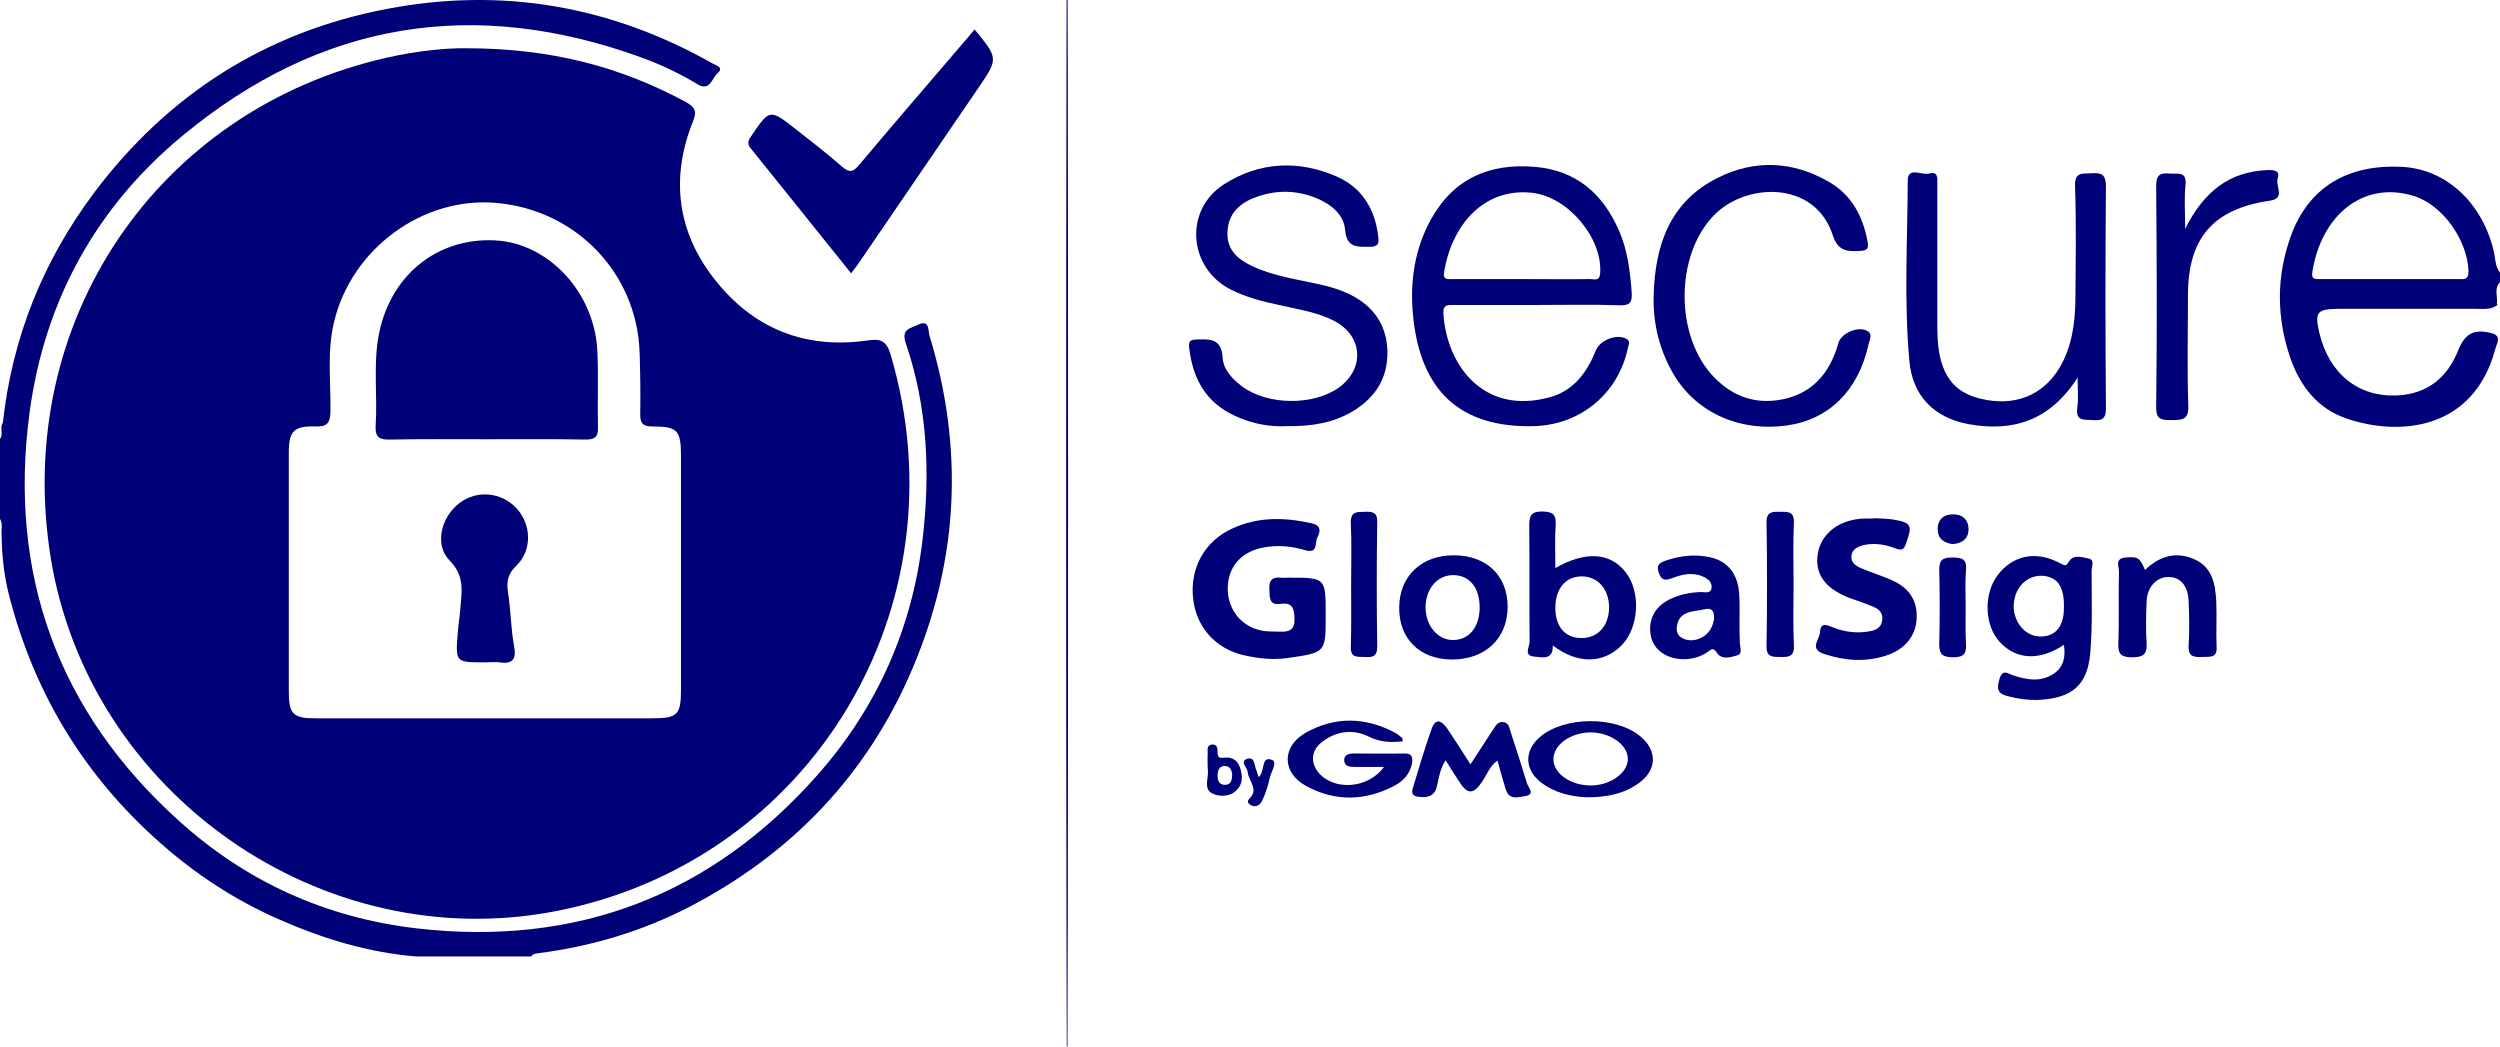 <svg width="86" height="36" viewBox="0 0 86 36" fill="none" xmlns="http://www.w3.org/2000/svg">
<g clip-path="url(#clip0)">
<path d="M31.577 11.173C31.325 11.294 30.986 11.316 31.161 11.811C31.905 13.999 32.004 16.243 31.741 18.519C31.391 21.598 30.177 24.314 28.163 26.613C24.498 30.781 19.859 32.573 14.333 31.936C11.215 31.573 8.469 30.33 6.16 28.24C1.991 24.49 0.274 19.74 1.018 14.186C1.532 10.348 3.315 7.104 6.313 4.641C11.051 0.726 16.325 -0.11 22.069 1.979C22.736 2.221 23.382 2.529 23.984 2.892C24.432 3.167 24.487 2.683 24.684 2.518C24.914 2.32 24.64 2.254 24.52 2.188C21.008 0.198 17.255 -0.451 13.305 0.308C9.147 1.1 5.777 3.244 3.228 6.642C1.477 8.985 0.416 11.624 0.098 14.549C-0.022 14.714 0.131 14.934 0 15.099C0 16.012 0 16.935 0 17.848C0.109 18.024 0.033 18.222 0.055 18.409C0.066 19.091 0.131 19.751 0.295 20.41C1.149 23.809 2.889 26.679 5.504 28.988C6.718 30.066 8.075 30.957 9.574 31.616C11.095 32.287 12.67 32.771 14.333 32.903C15.646 32.903 16.959 32.903 18.272 32.903C18.327 32.815 18.415 32.804 18.502 32.793C20.318 32.562 22.069 32.045 23.688 31.21C27.212 29.384 29.826 26.679 31.391 22.995C32.978 19.256 33.164 15.429 31.971 11.536C31.927 11.371 31.982 10.975 31.577 11.173Z" fill="#000078"/>
<path d="M42.486 14.307C43.077 14.582 43.7 14.692 44.269 14.659C45.123 14.67 45.867 14.549 46.545 14.142C47.322 13.669 47.749 12.998 47.727 12.064C47.694 11.151 47.234 10.524 46.436 10.128C46.118 9.974 45.801 9.875 45.462 9.798C44.652 9.611 43.81 9.512 43.044 9.138C42.584 8.918 42.212 8.6 42.223 8.017C42.234 7.412 42.573 7.038 43.109 6.818C43.853 6.521 44.597 6.521 45.342 6.84C45.812 7.049 46.228 7.39 46.272 7.907C46.326 8.534 46.687 8.49 47.125 8.49C47.42 8.49 47.442 8.369 47.41 8.127C47.3 7.181 46.84 6.444 45.976 6.07C44.663 5.498 43.328 5.564 42.114 6.334C40.724 7.214 40.866 9.215 42.343 9.963C42.869 10.227 43.427 10.37 43.996 10.491C44.652 10.645 45.32 10.733 45.921 11.052C46.884 11.569 46.95 12.679 46.064 13.328C45.177 13.966 43.591 13.944 42.716 13.284C42.387 13.031 42.081 12.712 42.059 12.306C42.015 11.624 41.611 11.668 41.14 11.679C40.899 11.69 40.888 11.778 40.91 11.976C41.031 13.031 41.49 13.856 42.486 14.307Z" fill="#000078"/>
<path d="M71.951 5.96C71.645 5.982 71.36 5.894 71.382 6.411C71.426 7.709 71.404 9.007 71.393 10.315C71.382 11.129 71.273 11.921 70.857 12.636C70.277 13.614 69.292 13.999 68.122 13.713C67.192 13.493 66.732 12.867 66.656 11.668C66.644 11.47 66.644 11.261 66.644 11.063C66.644 9.49 66.644 7.918 66.644 6.334C66.644 6.125 66.677 5.883 66.36 5.971C66.108 6.037 65.627 5.718 65.627 6.213C65.616 8.281 65.496 10.359 65.682 12.416C65.791 13.625 66.535 14.373 67.728 14.593C69.227 14.857 70.507 14.494 71.47 12.988C71.47 13.449 71.502 13.735 71.459 14.021C71.393 14.505 71.7 14.428 71.995 14.45C72.345 14.483 72.454 14.373 72.444 14.01C72.422 11.481 72.422 8.952 72.444 6.422C72.444 6.004 72.301 5.938 71.951 5.96Z" fill="#000078"/>
<path d="M33.175 1.429C31.96 2.848 30.746 4.256 29.553 5.674C29.345 5.927 29.214 5.949 28.962 5.729C28.459 5.289 27.923 4.872 27.387 4.454C26.478 3.739 26.478 3.739 25.833 4.696C25.724 4.85 25.702 4.96 25.833 5.114C26.982 6.532 28.109 7.951 29.279 9.402C29.4 9.248 29.498 9.116 29.586 8.984C30.942 6.994 32.299 5.015 33.656 3.024C34.345 2.012 34.345 2.012 33.525 1.012C33.404 1.166 33.284 1.298 33.175 1.429Z" fill="#000078"/>
<path d="M61.458 14.637C62.913 14.439 63.931 13.438 64.281 11.833C64.314 11.69 64.423 11.503 64.248 11.393C63.942 11.195 63.329 11.459 63.242 11.8C62.979 12.735 62.443 13.45 61.469 13.703C60.517 13.944 59.675 13.703 58.974 12.988C57.618 11.602 57.607 8.809 58.953 7.412C60.047 6.279 62.421 6.191 63.045 8.083C63.22 8.633 63.526 8.655 63.964 8.633C64.259 8.622 64.292 8.534 64.237 8.27C64.073 7.423 63.69 6.708 62.935 6.268C61.677 5.532 60.353 5.477 59.073 6.125C57.432 6.95 56.928 8.457 56.885 10.183C56.863 11.085 57.06 11.932 57.486 12.724C58.241 14.142 59.773 14.868 61.458 14.637Z" fill="#000078"/>
<path d="M42.803 22.544C43.295 22.654 43.799 22.709 44.324 22.632C45.604 22.445 45.604 22.456 45.604 21.158C45.604 19.872 45.604 19.872 44.335 19.872C44.247 19.872 44.149 19.883 44.061 19.872C43.744 19.839 43.645 19.982 43.667 20.29C43.678 20.564 43.656 20.828 44.05 20.773C44.455 20.718 44.521 20.916 44.532 21.279C44.543 21.675 44.346 21.741 44.039 21.73C43.853 21.719 43.678 21.73 43.492 21.708C42.748 21.598 42.256 21.026 42.234 20.29C42.223 19.52 42.672 18.992 43.438 18.838C43.93 18.739 44.422 18.783 44.893 18.926C45.352 19.058 45.221 18.673 45.319 18.486C45.44 18.255 45.429 18.068 45.123 18.002C44.193 17.793 43.284 17.771 42.398 18.178C41.446 18.607 40.932 19.531 41.041 20.575C41.14 21.554 41.807 22.324 42.803 22.544Z" fill="#000078"/>
<path d="M78.352 6.147C78.439 5.861 78.243 5.85 78.002 5.85C76.689 5.905 75.814 6.587 75.168 7.874C75.168 7.269 75.135 6.818 75.179 6.378C75.234 5.872 74.916 5.993 74.643 5.971C74.314 5.938 74.172 6.004 74.172 6.4C74.194 8.93 74.205 11.459 74.172 13.977C74.161 14.45 74.358 14.45 74.708 14.45C75.08 14.45 75.299 14.439 75.277 13.944C75.234 12.68 75.266 11.415 75.266 10.15C75.266 8.193 76.131 7.192 78.067 6.906C78.647 6.829 78.264 6.4 78.352 6.147Z" fill="#000078"/>
<path d="M65.058 19.949C64.73 19.806 64.379 19.696 64.04 19.553C63.854 19.476 63.657 19.355 63.69 19.113C63.723 18.86 63.953 18.783 64.172 18.739C64.522 18.673 64.872 18.739 65.189 18.86C65.419 18.948 65.496 18.915 65.572 18.684C65.791 18.068 65.758 17.98 65.113 17.87C64.894 17.837 64.675 17.837 64.456 17.826V17.837C64.347 17.837 64.237 17.837 64.128 17.837C63.264 17.87 62.64 18.354 62.53 19.058C62.421 19.762 62.804 20.279 63.701 20.598C63.953 20.686 64.215 20.773 64.467 20.884C64.642 20.96 64.773 21.092 64.752 21.312C64.73 21.554 64.576 21.664 64.358 21.708C63.92 21.796 63.482 21.752 63.067 21.587C62.859 21.51 62.629 21.378 62.607 21.752C62.596 22.005 62.213 22.324 62.76 22.5C63.471 22.731 64.183 22.786 64.905 22.544C65.539 22.335 65.911 21.862 65.933 21.268C65.966 20.62 65.627 20.191 65.058 19.949Z" fill="#000078"/>
<path d="M76.24 20.696C76.207 20.091 76.109 19.508 75.474 19.233C74.862 18.969 74.303 19.112 73.789 19.607C73.603 19.167 73.527 19.145 73.122 19.178C72.728 19.211 72.903 19.497 72.892 19.673C72.87 20.498 72.903 21.323 72.87 22.148C72.859 22.521 72.99 22.61 73.341 22.61C73.702 22.61 73.866 22.532 73.844 22.126C73.811 21.653 73.822 21.169 73.844 20.696C73.855 20.201 74.183 19.849 74.588 19.849C74.993 19.838 75.266 20.146 75.288 20.663C75.31 21.18 75.321 21.686 75.288 22.203C75.266 22.599 75.474 22.61 75.759 22.599C76.01 22.587 76.284 22.654 76.251 22.236C76.229 21.719 76.262 21.213 76.24 20.696Z" fill="#000078"/>
<path d="M48.317 25.92C47.737 25.931 47.158 25.92 46.567 25.92C46.414 25.92 46.249 25.953 46.239 26.14C46.239 26.36 46.425 26.382 46.6 26.382C46.917 26.382 47.234 26.382 47.606 26.382C47.059 27.151 45.855 27.206 45.341 26.558C45.068 26.206 45.111 25.788 45.505 25.502C45.998 25.139 46.567 25.073 47.103 25.348C47.486 25.535 47.847 25.546 48.252 25.502C48.241 25.447 48.252 25.392 48.23 25.381C48.142 25.315 48.066 25.238 47.967 25.194C46.961 24.666 45.932 24.644 44.937 25.194C44.083 25.667 44.083 26.58 44.937 27.041C45.932 27.58 46.961 27.558 47.967 27.03C48.263 26.877 48.492 26.635 48.569 26.283C48.602 26.096 48.602 25.909 48.317 25.92Z" fill="#000078"/>
<path d="M51.95 25.128C51.917 25.007 51.885 24.875 51.731 24.842C51.556 24.809 51.469 24.93 51.392 25.051C51.141 25.447 50.878 25.832 50.583 26.294C50.298 25.843 50.046 25.447 49.784 25.062C49.609 24.809 49.39 24.666 49.248 25.073C49.007 25.744 48.81 26.426 48.602 27.107C48.536 27.316 48.613 27.393 48.832 27.415C49.182 27.448 49.379 27.349 49.445 26.986C49.499 26.712 49.554 26.426 49.729 26.151C49.893 26.415 50.035 26.646 50.189 26.877C50.484 27.349 50.692 27.338 51.009 26.855C51.162 26.624 51.25 26.349 51.513 26.162C51.611 26.525 51.699 26.832 51.797 27.151C51.917 27.547 52.246 27.415 52.486 27.382C52.815 27.327 52.574 27.085 52.53 26.953C52.344 26.338 52.147 25.733 51.95 25.128Z" fill="#000078"/>
<path d="M61.699 20.114C61.699 19.399 61.677 18.684 61.71 17.969C61.721 17.595 61.513 17.606 61.261 17.606C60.999 17.606 60.758 17.573 60.769 17.98C60.791 19.388 60.791 20.806 60.769 22.214C60.758 22.61 60.966 22.599 61.25 22.599C61.546 22.61 61.732 22.577 61.71 22.192C61.677 21.499 61.699 20.806 61.699 20.114Z" fill="#000078"/>
<path d="M46.95 17.606C46.687 17.617 46.458 17.573 46.468 17.991C46.501 18.684 46.479 19.377 46.479 20.07C46.479 20.795 46.49 21.532 46.468 22.258C46.458 22.643 46.698 22.588 46.928 22.599C47.18 22.61 47.377 22.621 47.377 22.247C47.355 20.817 47.355 19.399 47.377 17.969C47.388 17.617 47.212 17.595 46.95 17.606Z" fill="#000078"/>
<path d="M36.709 37.5C36.727 37.5 36.742 28.308 36.742 16.968C36.742 5.629 36.727 -3.563 36.709 -3.563C36.691 -3.563 36.676 5.629 36.676 16.968C36.676 28.308 36.691 37.5 36.709 37.5Z" fill="#000078"/>
<path d="M67.159 19.179C66.841 19.179 66.71 19.245 66.71 19.597C66.732 20.433 66.732 21.279 66.71 22.115C66.699 22.5 66.809 22.61 67.192 22.61C67.564 22.61 67.651 22.478 67.629 22.137C67.607 21.719 67.618 21.301 67.618 20.883C67.618 20.465 67.597 20.048 67.629 19.63C67.673 19.223 67.487 19.179 67.159 19.179Z" fill="#000078"/>
<path d="M67.17 17.694C66.874 17.694 66.656 17.859 66.656 18.2C66.656 18.53 66.863 18.673 67.17 18.717C67.476 18.695 67.706 18.552 67.717 18.233C67.728 17.87 67.498 17.683 67.17 17.694Z" fill="#000078"/>
<path d="M43.755 26.14C43.361 25.997 43.536 26.525 43.296 26.734C43.263 26.624 43.241 26.558 43.219 26.492C43.142 26.338 43.175 26.008 42.891 26.107C42.639 26.206 42.913 26.404 42.924 26.569C42.946 26.844 43.252 27.097 43.055 27.383C42.978 27.493 42.847 27.559 42.989 27.669C43.153 27.801 43.328 27.713 43.405 27.57C43.525 27.328 43.613 27.064 43.668 26.8C43.711 26.58 43.963 26.217 43.755 26.14Z" fill="#000078"/>
<path d="M86 9.38C85.814 9.149 85.847 8.841 85.77 8.577C85.354 6.939 84.129 5.817 82.63 5.74C80.748 5.641 79.413 6.455 78.811 8.104C78.297 9.512 78.308 10.942 78.8 12.349C79.14 13.306 79.741 14.065 80.715 14.395C82.543 15.022 85.07 14.791 85.825 12.052C85.847 11.964 85.88 11.877 85.912 11.789C85.989 11.525 85.803 11.481 85.617 11.437C85.092 11.327 84.785 11.492 84.567 12.041C84.184 12.998 83.505 13.548 82.466 13.603C81.131 13.669 80.114 12.855 79.785 11.448C79.621 10.744 79.698 10.634 80.409 10.623C81.995 10.623 83.571 10.623 85.157 10.623C85.409 10.623 85.672 10.667 85.901 10.502C85.912 10.491 85.912 10.48 85.912 10.469C85.901 10.469 85.901 10.469 85.891 10.469C85.934 10.216 85.781 9.93 86 9.71C86 9.6 86 9.49 86 9.38ZM84.578 9.6C83.801 9.6 83.013 9.6 82.236 9.6C81.437 9.6 80.639 9.6 79.84 9.6C79.676 9.6 79.501 9.633 79.544 9.358C79.851 7.412 81.284 6.202 83.035 6.741C84.031 7.049 84.884 8.269 84.917 9.336C84.917 9.644 84.753 9.6 84.578 9.6Z" fill="#000078"/>
<path d="M52.771 14.659C54.368 14.615 55.67 13.537 55.998 11.976C56.02 11.866 56.108 11.734 55.933 11.646C55.594 11.481 55.036 11.701 54.893 12.063C54.587 12.822 54.127 13.449 53.296 13.669C51.031 14.285 49.762 12.558 49.653 10.788C49.631 10.458 49.828 10.491 50.035 10.491C50.987 10.491 51.928 10.491 52.88 10.491C53.832 10.491 54.773 10.469 55.725 10.502C56.086 10.513 56.152 10.381 56.13 10.062C56.075 9.325 55.988 8.599 55.692 7.929C55.134 6.653 54.215 5.861 52.804 5.74C51.261 5.608 50.014 6.125 49.226 7.544C48.668 8.555 48.504 9.655 48.602 10.777C48.832 13.438 50.221 14.725 52.771 14.659ZM49.674 9.369C49.937 7.753 51.031 6.455 52.694 6.631C53.931 6.763 55.123 8.171 55.047 9.391C55.025 9.688 54.85 9.6 54.718 9.6C53.92 9.611 53.121 9.6 52.322 9.6C51.545 9.6 50.758 9.6 49.981 9.6C49.817 9.6 49.631 9.644 49.674 9.369Z" fill="#000078"/>
<path d="M71.842 19.212C71.623 19.168 71.338 19.069 71.185 19.3C71.076 19.465 71.065 19.476 70.89 19.388C70.058 18.926 69.238 19.091 68.712 19.795C68.231 20.444 68.264 21.51 68.789 22.082C69.358 22.698 70.157 22.742 70.999 22.181C71.065 22.621 70.977 22.962 70.638 23.182C70.2 23.468 69.73 23.391 69.27 23.237C69.084 23.182 68.887 22.984 68.778 23.369C68.691 23.677 68.701 23.853 69.041 23.941C69.413 24.04 69.796 24.095 70.178 24.073C71.295 24.006 71.82 23.556 71.907 22.434C71.984 21.51 71.951 20.564 71.951 19.641C71.951 19.487 72.071 19.256 71.842 19.212ZM70.2 21.895C69.697 21.906 69.281 21.433 69.27 20.872C69.27 20.267 69.675 19.806 70.211 19.806C70.758 19.817 71.01 20.158 70.999 20.872C71.01 21.532 70.726 21.895 70.2 21.895Z" fill="#000078"/>
<path d="M52.782 22.588C53.066 22.61 53.427 22.72 53.416 22.203C54.248 22.841 55.134 22.841 55.769 22.214C56.382 21.609 56.458 20.366 55.922 19.685C55.397 19.003 54.532 18.948 53.504 19.542C53.504 19.036 53.482 18.541 53.515 18.057C53.537 17.683 53.405 17.606 53.055 17.595C52.683 17.595 52.607 17.727 52.607 18.068C52.618 19.399 52.607 20.74 52.618 22.071C52.618 22.258 52.399 22.555 52.782 22.588ZM54.434 19.828C54.981 19.839 55.353 20.279 55.353 20.905C55.342 21.532 54.97 21.95 54.401 21.95C53.832 21.95 53.493 21.543 53.504 20.883C53.515 20.224 53.876 19.817 54.434 19.828Z" fill="#000078"/>
<path d="M49.948 22.687C51.086 22.687 51.852 21.972 51.862 20.895C51.873 19.817 51.151 19.113 50.035 19.102C48.908 19.091 48.142 19.806 48.132 20.895C48.12 21.972 48.843 22.687 49.948 22.687ZM49.97 19.784C50.539 19.773 50.9 20.202 50.9 20.895C50.9 21.576 50.528 22.027 49.97 22.016C49.444 22.016 49.029 21.499 49.04 20.872C49.051 20.257 49.434 19.795 49.97 19.784Z" fill="#000078"/>
<path d="M59.839 21.422C59.839 21.422 59.828 21.422 59.839 21.422C59.839 21.092 59.85 20.762 59.828 20.432C59.784 19.729 59.423 19.3 58.821 19.168C58.307 19.058 57.815 19.113 57.322 19.278C57.125 19.344 56.961 19.41 57.06 19.695C57.147 19.959 57.268 19.982 57.508 19.893C57.848 19.762 58.209 19.674 58.57 19.828C58.745 19.904 58.909 20.026 58.876 20.234C58.843 20.432 58.646 20.366 58.515 20.366C58.132 20.377 57.76 20.454 57.41 20.63C56.896 20.894 56.677 21.367 56.797 21.906C56.896 22.368 57.355 22.676 57.913 22.676C58.209 22.676 58.493 22.599 58.734 22.434C58.854 22.357 58.92 22.236 59.062 22.456C59.226 22.709 59.544 22.61 59.762 22.544C59.97 22.489 59.839 22.225 59.85 22.06C59.839 21.851 59.839 21.631 59.839 21.422ZM58.165 22.027C57.913 22.016 57.64 21.895 57.683 21.565C57.749 21.004 58.242 21.048 58.635 20.96C58.865 20.905 58.964 20.993 58.964 21.246C58.942 21.664 58.624 22.016 58.165 22.027Z" fill="#000078"/>
<path d="M56.436 25.337C55.594 24.622 53.799 24.633 52.968 25.359C52.431 25.821 52.442 26.459 52.989 26.899C53.482 27.284 54.062 27.405 54.587 27.427C55.287 27.427 55.867 27.306 56.37 26.943C57.005 26.492 57.016 25.821 56.436 25.337ZM54.696 27.02C54.018 27.009 53.449 26.613 53.438 26.129C53.427 25.634 54.007 25.205 54.707 25.194C55.397 25.194 55.998 25.623 55.998 26.107C55.998 26.602 55.375 27.031 54.696 27.02Z" fill="#000078"/>
<path d="M42.125 26.063C41.96 26.085 41.884 26.063 41.884 25.887C41.884 25.755 41.884 25.601 41.698 25.612C41.479 25.634 41.556 25.832 41.545 25.964C41.534 26.107 41.545 26.261 41.545 26.448C41.599 26.701 41.392 27.097 41.665 27.273C41.862 27.393 42.234 27.438 42.486 27.229C42.705 27.053 42.759 26.811 42.694 26.536C42.628 26.217 42.453 26.03 42.125 26.063ZM42.157 26.998C41.95 27.009 41.884 26.866 41.884 26.679C41.884 26.525 41.928 26.371 42.103 26.349C42.311 26.338 42.376 26.492 42.387 26.657C42.376 26.833 42.354 26.987 42.157 26.998Z" fill="#000078"/>
<path d="M20.548 12.064C20.45 10.062 18.874 8.369 17.047 8.27C15.001 8.16 13.36 9.523 13.009 11.635C12.845 12.636 12.988 13.647 12.922 14.648C12.9 15.055 13.064 15.132 13.425 15.121C14.53 15.099 15.646 15.11 16.751 15.11C17.878 15.11 19.005 15.099 20.132 15.121C20.46 15.121 20.581 15.044 20.57 14.692C20.548 13.823 20.592 12.943 20.548 12.064Z" fill="#000078"/>
<path d="M23.59 3.508C21.347 2.298 18.962 1.66 16.029 1.66C15.373 1.649 14.344 1.748 13.327 1.979C5.394 3.761 0.449 11.085 1.74 19.157C3.042 27.295 11.062 32.914 19.126 31.342C27.933 29.626 33.196 20.839 30.636 12.196C30.494 11.712 30.286 11.646 29.837 11.712C27.693 12.02 25.909 11.305 24.575 9.6C23.305 7.984 23.064 6.147 23.82 4.223C23.973 3.86 23.951 3.706 23.59 3.508ZM23.426 15.704C23.426 18.376 23.426 21.059 23.426 23.732C23.426 24.589 23.305 24.71 22.43 24.71C20.515 24.71 18.6 24.71 16.686 24.71C14.738 24.71 12.78 24.71 10.832 24.71C10.088 24.71 9.935 24.556 9.935 23.809C9.935 21.059 9.935 18.31 9.935 15.561C9.935 14.835 10.11 14.648 10.843 14.67C11.248 14.681 11.357 14.571 11.368 14.153C11.379 13.13 11.248 12.097 11.489 11.085C12.09 8.545 14.563 6.741 17.101 6.983C19.837 7.236 21.916 9.413 22.003 12.13C22.025 12.822 22.036 13.526 22.025 14.219C22.014 14.538 22.091 14.67 22.441 14.67C23.316 14.67 23.426 14.802 23.426 15.704Z" fill="#000078"/>
<path d="M15.8 17.309C15.165 17.804 14.935 18.739 15.471 19.288C16.008 19.827 15.876 20.377 15.832 20.971C15.811 21.246 15.767 21.51 15.745 21.785C15.668 22.785 15.668 22.785 16.675 22.785C16.839 22.785 17.003 22.764 17.167 22.785C17.616 22.852 17.78 22.698 17.682 22.214C17.572 21.609 17.572 20.982 17.474 20.366C17.419 19.992 17.474 19.739 17.758 19.464C18.316 18.925 18.283 18.046 17.769 17.485C17.244 16.924 16.401 16.847 15.8 17.309Z" fill="#000078"/>
</g>
<defs>
<clipPath id="clip0">
<rect width="86" height="36" fill="white"/>
</clipPath>
</defs>
</svg>
